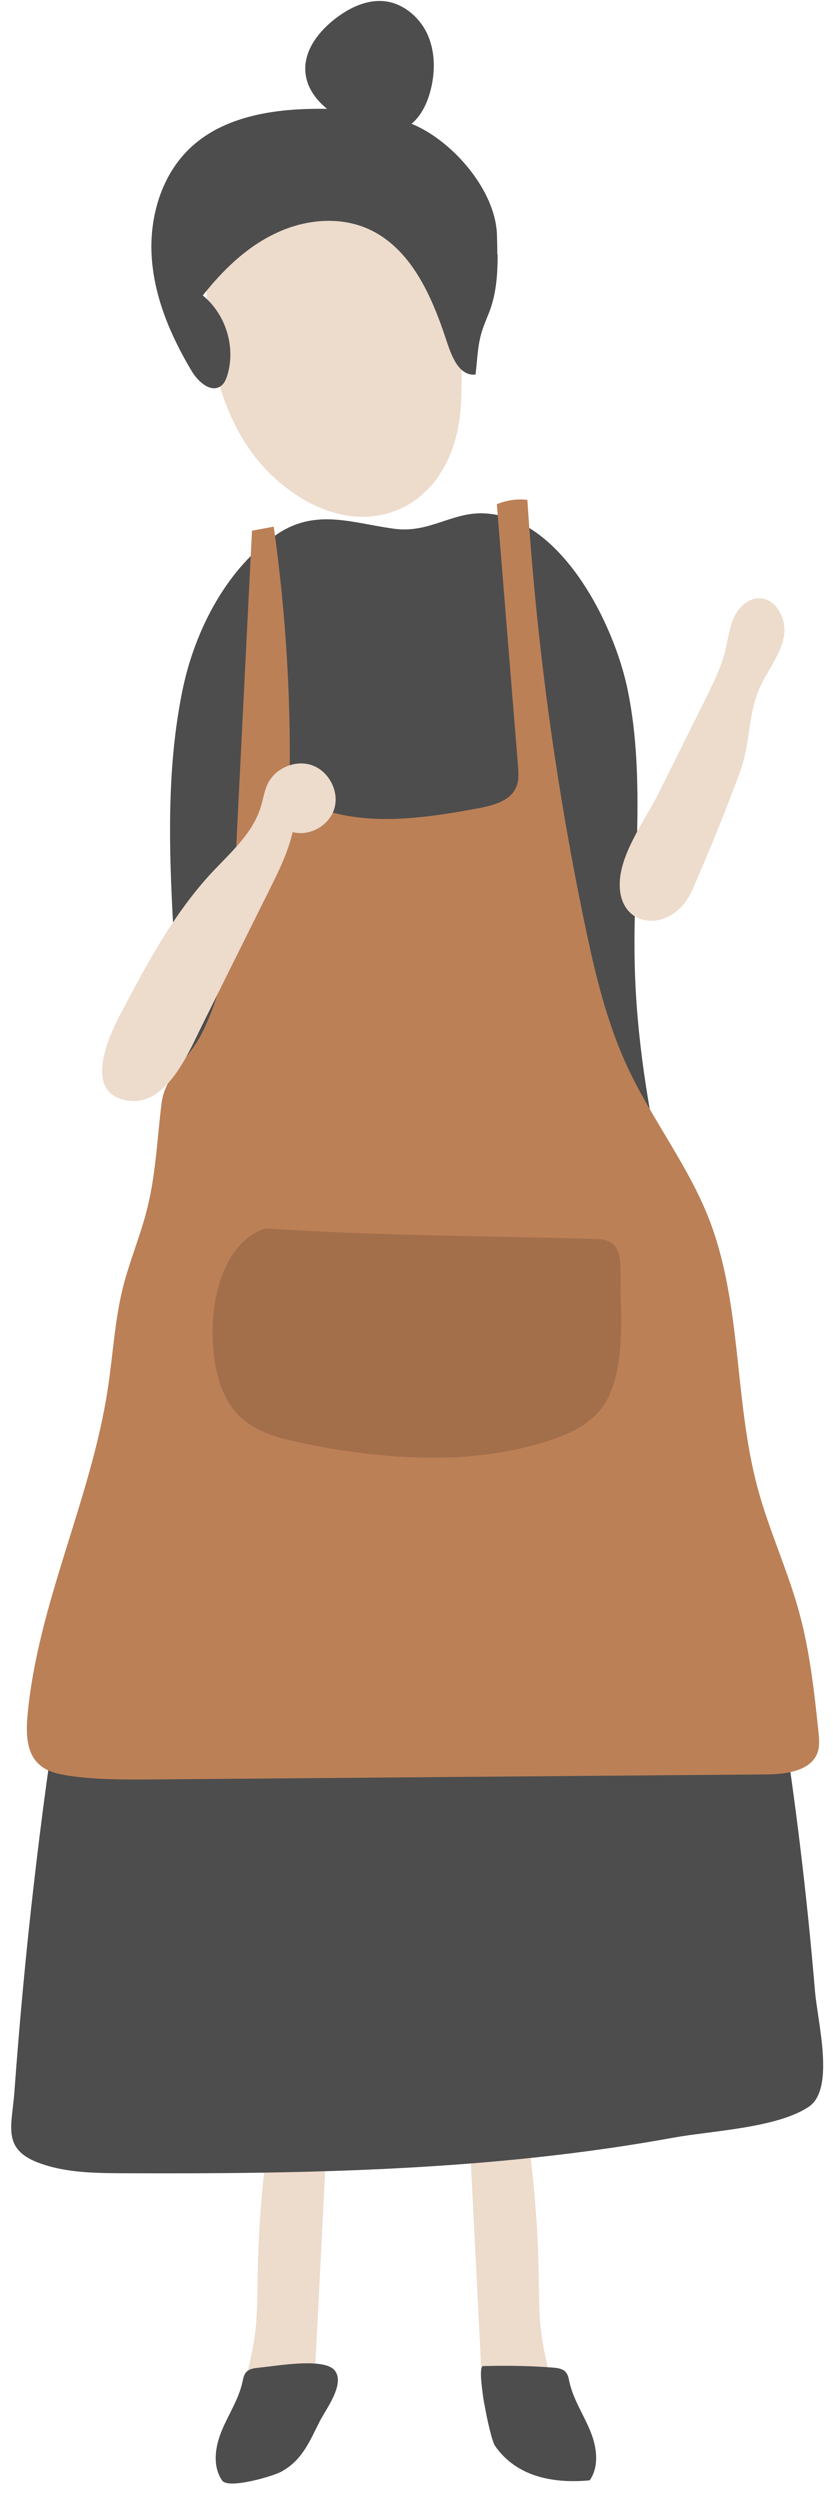 <svg width="39" height="117" viewBox="0 0 39 117" fill="none" xmlns="http://www.w3.org/2000/svg">
<path d="M22.082 100.21C22.006 100.484 22.021 100.773 22.036 101.062C22.218 104.727 22.409 108.384 22.591 112.049C22.599 112.262 22.614 112.482 22.743 112.649C22.903 112.855 23.192 112.908 23.451 112.938C24.386 113.045 25.337 113.068 26.28 112.999C25.87 111.669 25.459 110.323 25.314 108.931C25.231 108.133 25.238 107.319 25.223 106.513C25.193 104.727 25.078 102.94 24.866 101.168C24.805 100.636 24.713 100.073 24.364 99.678C23.725 98.971 22.333 99.298 22.074 100.218L22.082 100.21Z" fill="#EDDBCC"/>
<path d="M15.205 100.21C15.281 100.484 15.266 100.773 15.251 101.062C15.069 104.727 14.878 108.384 14.696 112.049C14.688 112.262 14.673 112.482 14.544 112.649C14.384 112.855 14.095 112.908 13.836 112.938C12.901 113.045 11.95 113.068 11.007 112.999C11.417 111.669 11.828 110.323 11.973 108.931C12.056 108.133 12.049 107.319 12.064 106.513C12.094 104.727 12.209 102.94 12.421 101.168C12.482 100.636 12.574 100.073 12.924 99.678C13.562 98.971 14.954 99.298 15.213 100.218L15.205 100.21Z" fill="#EDDBCC"/>
<path d="M33.507 64.984C31.886 58.46 29.886 51.951 29.718 45.192C29.612 40.896 30.243 36.531 29.399 32.342C28.737 29.072 26.181 24.153 22.637 24.024C21.146 23.97 20.081 24.966 18.461 24.746C16.544 24.495 14.818 23.78 13.015 24.974C10.664 26.533 9.12 29.453 8.535 32.342C7.683 36.539 7.964 40.903 8.215 45.192C8.459 49.419 8.725 53.738 7.979 57.928C7.264 61.95 5.378 65.295 4.564 69.325C3.301 75.567 2.305 81.871 1.582 88.197C1.21 91.413 0.913 94.637 0.677 97.861C0.563 99.473 0.076 100.552 1.772 101.206C3.02 101.685 4.412 101.701 5.728 101.708C14.346 101.746 23.025 101.594 31.529 100.043C33.271 99.724 36.397 99.594 37.873 98.591C39.105 97.747 38.276 94.637 38.154 93.154C37.781 88.714 37.249 84.281 36.549 79.879C35.75 74.876 34.746 69.903 33.522 64.976L33.507 64.984Z" fill="#4D4D4D"/>
<path d="M20.545 22.26C21.146 21.378 21.526 20.222 21.587 18.838C21.694 16.291 21.496 13.66 20.401 11.356C19.138 8.703 16.019 6.11 12.855 6.87C9.151 7.76 9.508 12.55 9.835 15.728C10.094 18.253 11.06 20.807 12.977 22.48C15.837 24.982 18.963 24.579 20.553 22.26H20.545Z" fill="#EDDBCC"/>
<path d="M36.678 29.087C36.732 29.323 36.747 29.567 36.701 29.795C36.557 30.593 36.024 31.262 35.659 31.992C35.005 33.292 35.157 34.729 34.655 36.098C33.971 37.968 33.21 39.816 32.419 41.641C31.483 43.8 28.714 43.519 29.041 41.01C29.216 39.679 30.281 38.242 30.867 37.056C31.597 35.589 32.328 34.121 33.058 32.654C33.408 31.939 33.765 31.224 33.955 30.456C34.085 29.939 34.138 29.399 34.351 28.92C34.571 28.434 35.013 28 35.545 28C36.123 28 36.541 28.51 36.678 29.095V29.087Z" fill="#EDDBCC"/>
<path d="M11.03 40.227C11.288 35.094 11.539 29.97 11.798 24.837C12.14 24.776 12.475 24.708 12.817 24.647C13.395 28.768 13.646 32.935 13.547 37.094C16.042 38.843 19.412 38.387 22.409 37.824C23.101 37.695 23.892 37.482 24.166 36.843C24.303 36.524 24.28 36.159 24.25 35.809C23.922 31.741 23.588 27.666 23.261 23.598C23.709 23.408 24.212 23.339 24.691 23.393C25.117 30.061 26.014 36.699 27.376 43.238C27.855 45.534 28.395 47.83 29.384 49.951C30.51 52.362 32.183 54.498 33.164 56.969C34.754 60.992 34.351 65.523 35.484 69.69C36.024 71.667 36.899 73.537 37.431 75.507C37.918 77.316 38.124 79.194 38.321 81.057C38.352 81.361 38.382 81.681 38.291 81.977C38.01 82.867 36.846 83.034 35.91 83.042C26.349 83.118 16.788 83.201 7.226 83.277C5.887 83.285 4.541 83.3 3.218 83.103C2.716 83.026 2.191 82.912 1.826 82.57C1.232 82.03 1.217 81.118 1.286 80.312C1.757 75.058 4.267 70.184 5.051 64.968C5.287 63.41 5.37 61.828 5.743 60.3C6.032 59.136 6.496 58.019 6.816 56.855C7.287 55.137 7.348 53.403 7.561 51.647C7.721 50.332 8.808 49.602 9.417 48.423C10.71 45.929 10.893 42.987 11.03 40.234V40.227Z" fill="#BC8057"/>
<path d="M5.317 51.267C5.484 51.381 5.69 51.457 5.956 51.503C7.797 51.814 8.831 49.252 9.463 47.982C10.512 45.868 11.562 43.755 12.612 41.648C13.045 40.774 13.486 39.892 13.699 38.942C14.498 39.155 15.418 38.638 15.654 37.839C15.89 37.048 15.411 36.113 14.635 35.824C13.859 35.535 12.901 35.931 12.536 36.676C12.368 37.018 12.323 37.406 12.209 37.763C11.836 38.995 10.801 39.892 9.919 40.835C8.116 42.774 6.861 45.139 5.629 47.48C5.096 48.492 4.207 50.522 5.309 51.267H5.317Z" fill="#EDDBCC"/>
<path d="M29.057 60.17C29.026 59.03 29.224 58.011 27.923 57.981C22.774 57.844 17.64 57.829 12.49 57.494C12.437 57.494 12.399 57.502 12.361 57.517C12.361 57.517 12.353 57.517 12.345 57.517C9.752 58.452 9.508 63.06 10.474 65.204C11.083 66.565 12.254 67.112 13.639 67.424C15.54 67.858 17.495 68.139 19.442 68.207C21.306 68.276 23.185 68.124 24.987 67.637C26.318 67.272 27.809 66.747 28.463 65.432C29.216 63.919 29.095 61.798 29.049 60.155L29.057 60.17Z" fill="#A36F4B"/>
<path d="M23.284 11.912C23.284 11.607 23.276 11.311 23.268 11.014C23.215 8.923 21.215 6.62 19.336 5.821C17.951 5.228 16.407 5.091 14.901 5.091C12.771 5.099 10.489 5.449 8.93 6.901C7.553 8.186 6.975 10.178 7.105 12.064C7.234 13.949 8.002 15.736 8.968 17.356C9.265 17.857 9.873 18.412 10.345 18.063C10.505 17.949 10.581 17.751 10.642 17.568C11.045 16.245 10.573 14.702 9.493 13.828C10.421 12.657 11.516 11.585 12.863 10.938C14.209 10.284 15.829 10.102 17.198 10.695C19.206 11.569 20.195 13.797 20.88 15.873C21.108 16.557 21.443 17.614 22.264 17.53C22.348 16.869 22.355 16.169 22.561 15.515C22.675 15.143 22.842 14.793 22.972 14.428C23.245 13.622 23.299 12.771 23.299 11.912H23.284Z" fill="#4D4D4D"/>
<path d="M14.293 3.297C14.346 4.551 15.548 5.441 16.719 5.89C17.419 6.156 18.225 6.338 18.91 6.019C19.579 5.707 19.959 4.977 20.15 4.262C20.378 3.403 20.385 2.46 20.028 1.639C19.67 0.826 18.902 0.164 18.02 0.058C17.183 -0.034 16.369 0.354 15.7 0.871C14.932 1.464 14.255 2.323 14.293 3.289V3.297Z" fill="#4D4D4D"/>
<path d="M12.148 110.802C12.847 110.749 15.205 110.3 15.685 110.954C16.156 111.585 15.259 112.756 14.977 113.303C14.498 114.254 14.148 115.143 13.167 115.676C12.764 115.896 10.68 116.504 10.398 116.086C9.934 115.41 10.071 114.49 10.39 113.737C10.702 112.984 11.174 112.285 11.349 111.486C11.387 111.327 11.41 111.152 11.516 111.03C11.661 110.855 11.919 110.825 12.14 110.809L12.148 110.802Z" fill="#4D4D4D"/>
<path d="M25.87 110.802C24.782 110.718 23.694 110.703 22.614 110.733C22.272 110.749 22.918 114.087 23.177 114.467C24.196 115.942 25.969 116.238 27.611 116.079C28.076 115.402 27.939 114.482 27.619 113.729C27.307 112.976 26.836 112.277 26.661 111.479C26.623 111.319 26.6 111.144 26.493 111.022C26.349 110.848 26.09 110.817 25.87 110.802Z" fill="#4D4D4D"/>
</svg>
